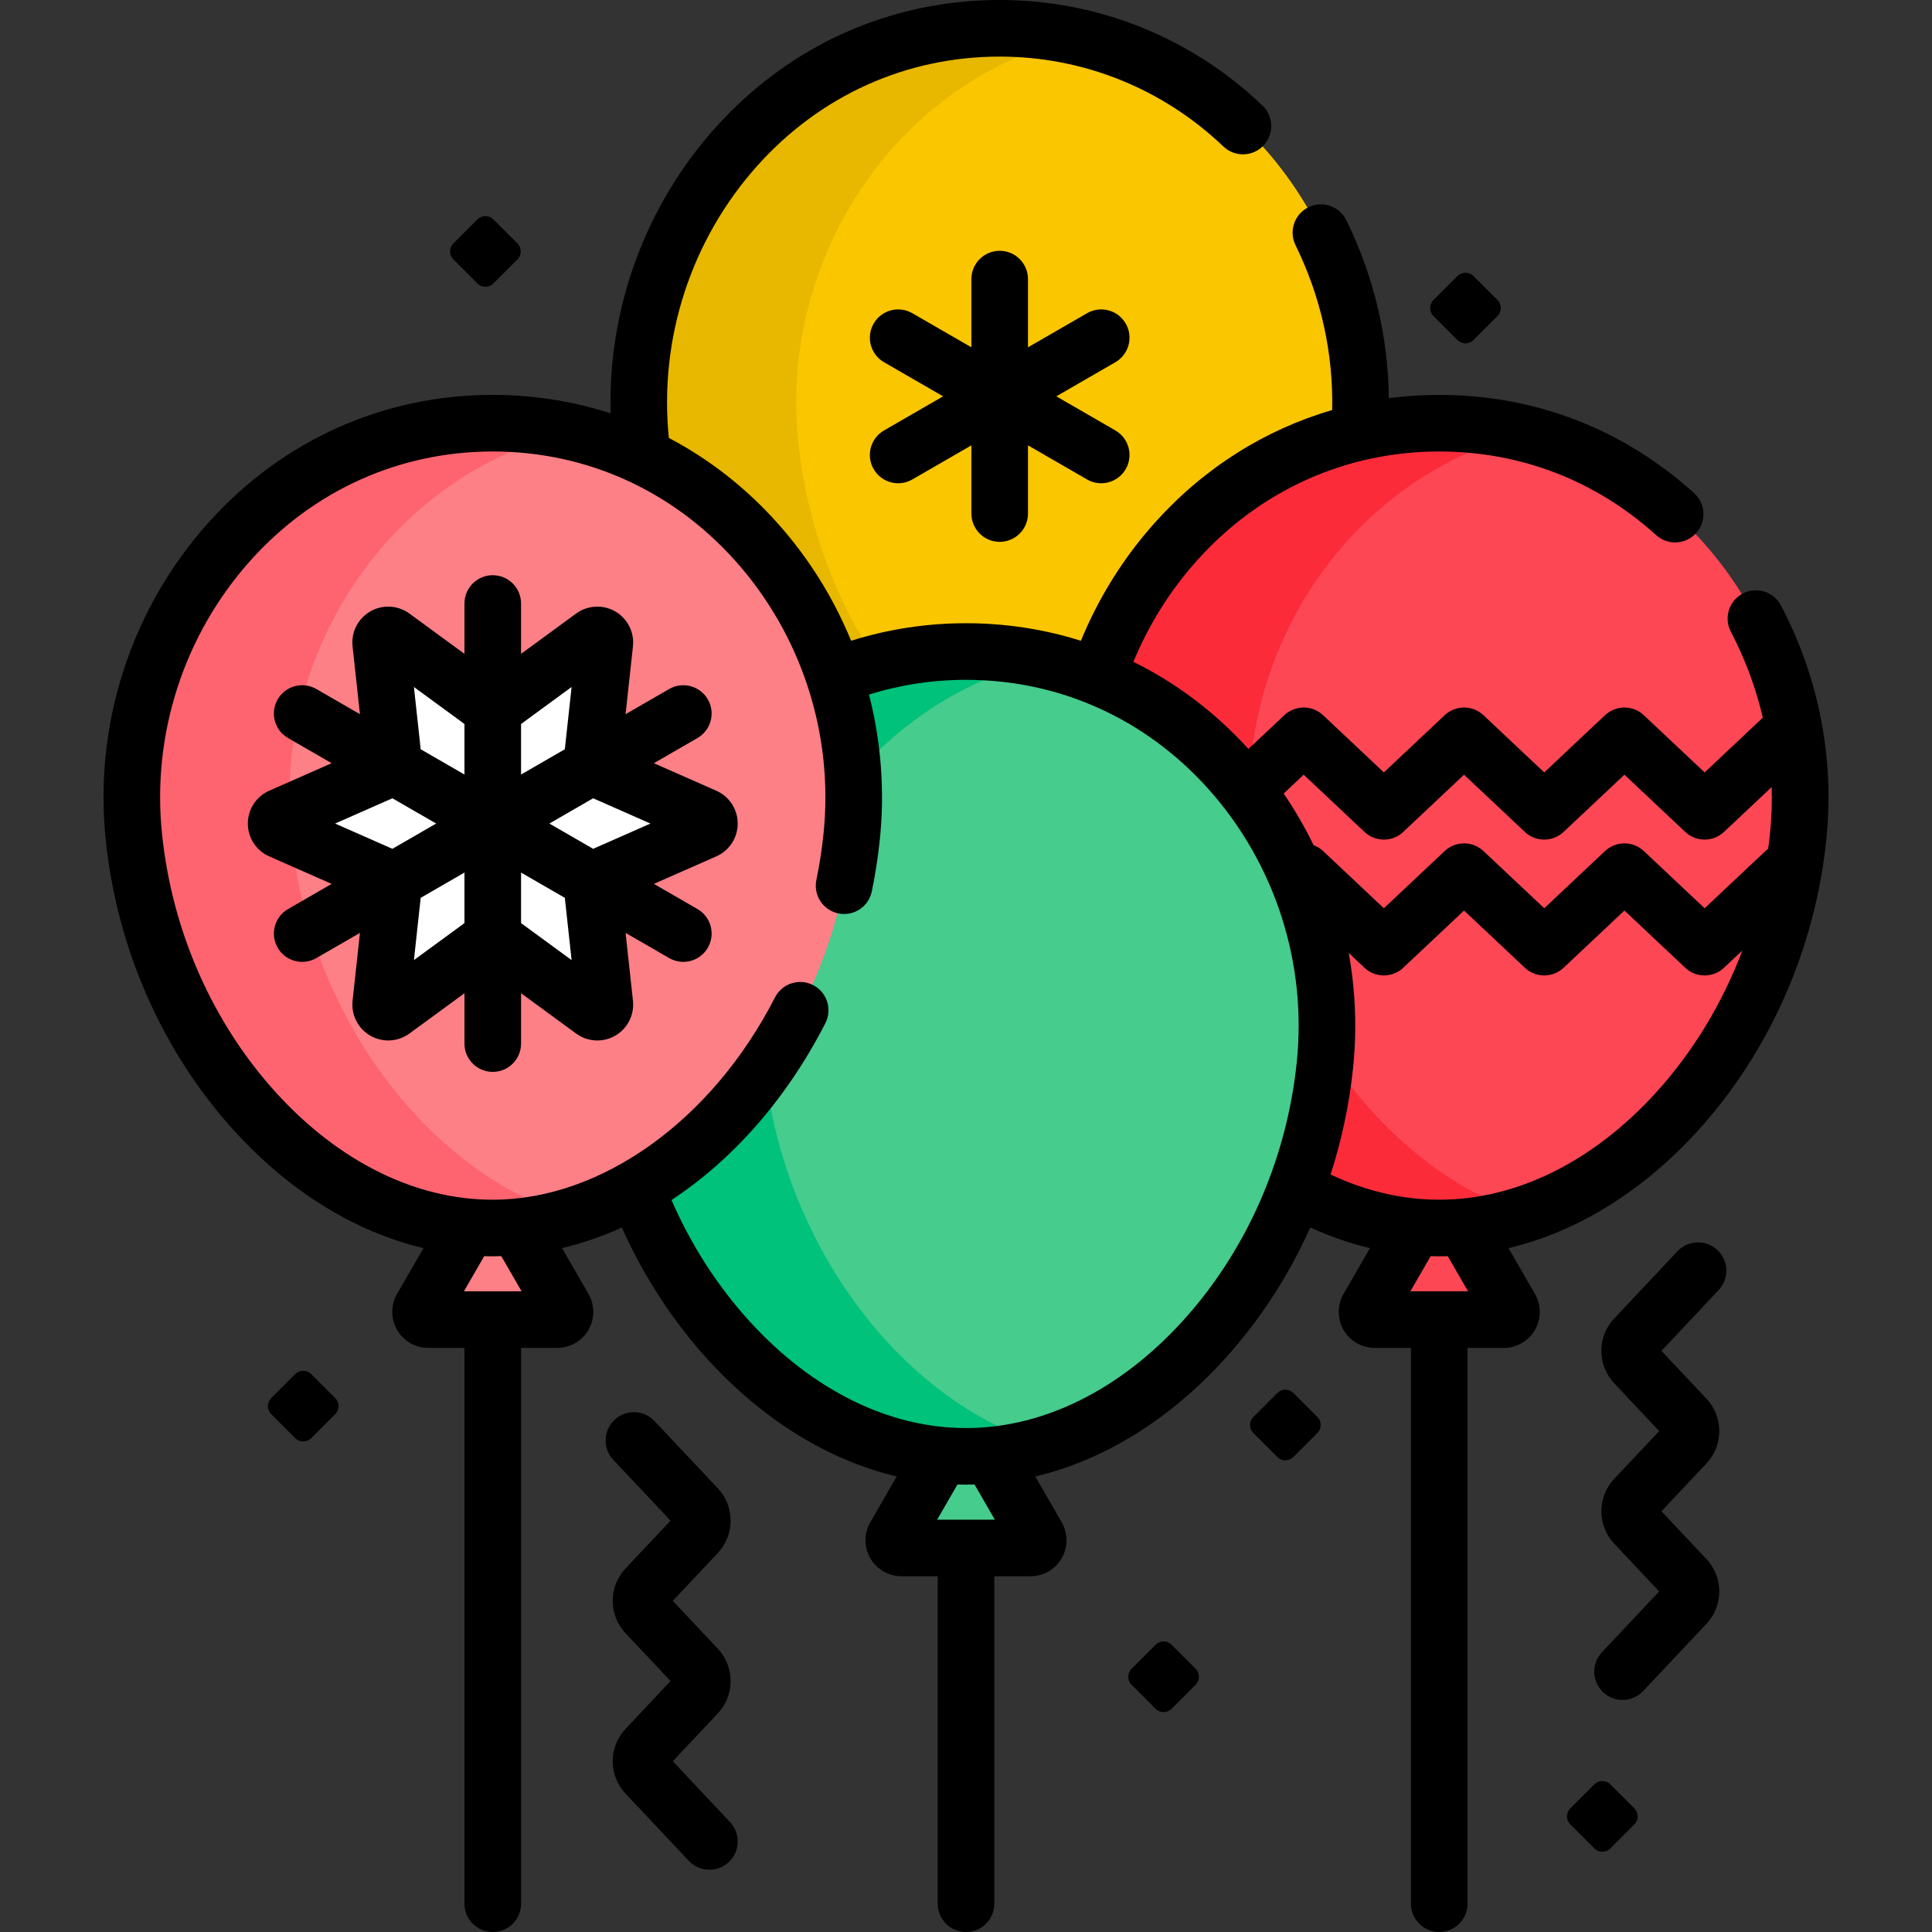 <svg id="Capa_1" enable-background="new 0 0 512 512" height="512" viewBox="0 0 512 512" width="512" xmlns="http://www.w3.org/2000/svg"><rect x="0" y="0" width="512" height="512" fill="#333333" stroke="none"/><g><g><g><path d="m170.28 120.982c24.222 11.452 42.393 33.001 50.797 58.421 10.678-4.325 22.413-6.739 34.922-6.741 12.509.002 24.244 2.416 34.923 6.741 10.433-31.559 35.919-57.16 69.349-64.869 4.302-55.058-37.198-107.027-95.343-107.034-59.14.007-101.062 53.768-95.084 109.861.126 1.212.276 2.418.436 3.621z" fill="#fac600"/><path d="m170.28 120.982c24.222 11.452 42.393 33.001 50.797 58.421 3.696-1.497 7.517-2.768 11.456-3.785-11.129-16.729-18.732-36.864-20.966-58.257-5.247-49.235 26.412-96.668 74.223-107.537-6.66-1.514-13.631-2.323-20.862-2.324-59.14.007-101.062 53.768-95.084 109.861.126 1.212.276 2.418.436 3.621z" fill="#e8b800"/></g></g><g><path d="m387.858 325.14c-2.138.197-4.288.297-6.447.294-2.158.003-4.305-.106-6.442-.303l-12.423 21.518c-.786 1.362.197 3.065 1.769 3.065h34.191c1.573 0 2.556-1.703 1.769-3.065z" fill="#fd4755"/><path d="m381.412 112.149c-43.674.005-77.952 29.328-90.49 67.254 39.805 16.122 64.875 58.892 60.162 103.12-1.173 11.233-3.826 22.122-7.69 32.354 11.843 6.755 24.764 10.574 38.018 10.556 46.679.062 89.234-47.415 95.084-103.424 5.978-56.091-35.945-109.853-95.084-109.86z" fill="#fd4755"/><g fill="#fb2b3a"><path d="m331.029 210.416c.405-44.29 29.916-84.828 73.003-95.52-7.188-1.784-14.75-2.745-22.62-2.746-43.674.005-77.952 29.328-90.49 67.254 16.117 6.527 29.821 17.417 40.107 31.012z"/><path d="m351.418 278.576c-.088 1.314-.193 2.63-.334 3.948-1.173 11.233-3.826 22.122-7.69 32.354 11.843 6.755 24.764 10.574 38.018 10.556 7.702.01 15.289-1.281 22.62-3.684-20.7-6.784-39.332-22.494-52.614-43.174z"/></g></g><g><path d="m262.446 385.653c-2.138.197-4.288.297-6.447.294-2.157.003-4.305-.108-6.441-.304l-12.424 21.519c-.786 1.362.197 3.065 1.769 3.065h34.191c1.573 0 2.556-1.703 1.769-3.065z" fill="#46cc8d"/><path d="m255.999 172.662c-12.861.002-24.906 2.548-35.823 7.104 4.424 13.428 6.03 27.788 4.501 42.138-2.822 27.012-14.166 52.63-31.942 72.137-7.518 8.249-15.777 14.932-24.472 19.913 15.222 41.249 50.139 72.043 87.736 71.993 46.679.062 89.234-47.415 95.084-103.424 5.979-56.092-35.944-109.854-95.084-109.861z" fill="#46cc8d"/><g fill="#00c27a"><path d="m226.101 206.112c12.908-15.223 30.341-26.508 50.724-31.133-6.649-1.509-13.608-2.316-20.826-2.317-12.509.002-24.244 2.416-34.922 6.741 2.825 8.546 4.549 17.527 5.024 26.709z"/><path d="m202.659 283.279c-9.404 13.278-21.083 24.201-34.054 31.599 15.4 40.785 50.078 71.119 87.394 71.069 7.075.009 14.054-1.08 20.826-3.119-37.706-11.353-68.95-52.348-74.166-99.549z"/></g></g><g><g><path d="m137.034 325.14c-2.138.197-4.288.297-6.447.294-2.159.003-4.309-.097-6.447-.294l-12.418 21.509c-.786 1.362.197 3.065 1.769 3.065h34.191c1.573 0 2.556-1.703 1.769-3.065z" fill="#fd8087"/><g><path d="m130.587 112.149c-59.14.007-101.062 53.768-95.084 109.861 5.851 56.009 48.406 103.485 95.084 103.424 46.679.062 89.234-47.415 95.084-103.424 5.979-56.092-35.944-109.854-95.084-109.861z" fill="#fd8087"/></g><g><path d="m77.263 222.01c-5.247-49.228 26.403-96.656 74.204-107.533-6.666-1.517-13.643-2.328-20.88-2.328-59.14.007-101.062 53.768-95.084 109.861 5.851 56.009 48.406 103.485 95.084 103.424 7.094.009 14.091-1.085 20.88-3.135-37.883-11.436-69.242-52.791-74.204-100.289z" fill="#fe646f"/></g><g><path d="m186.804 220.083-28.731 12.668c-.799.352-1.278 1.182-1.184 2.051l3.394 31.215c.188 1.732-1.771 2.863-3.176 1.834l-25.336-18.547c-.705-.516-1.663-.516-2.368 0l-25.336 18.547c-1.406 1.029-3.365-.102-3.176-1.834l3.394-31.215c.094-.868-.385-1.698-1.184-2.051l-28.731-12.668c-1.594-.703-1.594-2.965 0-3.668l28.731-12.668c.799-.352 1.278-1.182 1.184-2.051l-3.394-31.215c-.188-1.732 1.771-2.863 3.176-1.834l25.336 18.547c.705.516 1.663.516 2.368 0l25.336-18.547c1.406-1.029 3.365.102 3.176 1.834l-3.394 31.215c-.094.868.385 1.698 1.184 2.051l28.731 12.668c1.594.703 1.594 2.965 0 3.668z" fill="#fff"/></g></g></g><g><path d="m298.328 85.748c-2.071-3.588-6.658-4.815-10.245-2.745l-15.655 9.038v-18.076c0-4.143-3.358-7.5-7.5-7.5s-7.5 3.357-7.5 7.5v18.076l-15.655-9.038c-3.588-2.071-8.175-.843-10.245 2.745-2.071 3.587-.842 8.174 2.745 10.245l15.655 9.039-15.655 9.039c-3.587 2.071-4.816 6.658-2.745 10.245 1.389 2.406 3.91 3.751 6.502 3.751 1.272 0 2.562-.324 3.743-1.006l15.655-9.038v18.076c0 4.143 3.358 7.5 7.5 7.5s7.5-3.357 7.5-7.5v-18.076l15.655 9.038c1.181.682 2.471 1.006 3.743 1.006 2.592 0 5.113-1.345 6.502-3.751 2.071-3.587.842-8.174-2.745-10.245l-15.655-9.039 15.655-9.039c3.587-2.071 4.816-6.658 2.745-10.245z"/><path d="m471.976 160.449c-1.926-3.667-6.459-5.08-10.127-3.154-3.667 1.926-5.079 6.46-3.153 10.127 3.819 7.274 6.652 14.92 8.467 22.772l-15.416 14.507-16.114-15.163c-2.888-2.717-7.392-2.717-10.28 0l-16.111 15.162-16.109-15.162c-2.888-2.717-7.393-2.717-10.28 0l-16.11 15.162-16.11-15.162c-2.888-2.717-7.393-2.718-10.281.001l-9.498 8.941c-8.865-9.752-19.179-17.512-30.491-23.082 4.036-9.799 9.731-18.94 16.946-26.966 16.683-18.558 39.448-28.779 64.101-28.782 21.567.003 41.447 7.666 57.489 22.161 3.074 2.777 7.816 2.537 10.593-.536s2.537-7.816-.537-10.593c-18.844-17.027-42.201-26.029-67.546-26.032-4.513 0-8.971.292-13.357.866-.168-16.271-3.98-32.369-11.269-47.174-1.83-3.717-6.326-5.246-10.042-3.416-3.716 1.829-5.245 6.325-3.416 10.041 6.738 13.687 10.039 28.647 9.716 43.7-17.818 5.194-33.927 15.317-46.89 29.736-8.402 9.346-15.019 19.998-19.702 31.412-9.699-3.061-19.926-4.652-30.452-4.653-.001 0-.001 0-.002 0-10.522.001-20.745 1.593-30.439 4.653-4.685-11.416-11.313-22.065-19.716-31.412-8.352-9.29-18.012-16.792-28.591-22.348-2.659-26.315 5.914-52.63 23.573-72.273 16.687-18.557 39.452-28.779 64.105-28.782 22.137.003 43.192 8.466 59.287 23.83 2.996 2.859 7.744 2.751 10.604-.246 2.86-2.996 2.75-7.743-.246-10.604-18.899-18.041-43.632-27.977-69.645-27.98-28.964.003-55.691 11.991-75.256 33.754-18.688 20.788-28.598 48.016-27.85 75.792-9.93-3.224-20.426-4.896-31.235-4.897-28.964.003-55.691 11.991-75.256 33.754-20.613 22.93-30.558 53.693-27.287 84.387 3.011 28.819 15.139 56.17 34.15 77.014 14.628 16.036 31.936 26.663 50.036 30.967l-7.002 12.128c-1.7 2.943-1.7 6.601 0 9.544s4.866 4.771 8.265 4.771h9.596v147.286c0 4.143 3.358 7.5 7.5 7.5s7.5-3.357 7.5-7.5v-147.286h9.596c3.398 0 6.565-1.828 8.265-4.771 1.699-2.943 1.699-6.601 0-9.544l-7.009-12.14c5.386-1.277 10.687-3.104 15.85-5.45 5.756 12.848 13.438 24.725 22.817 35.008 14.627 16.036 31.937 26.663 50.037 30.967l-7.001 12.126c-1.701 2.942-1.702 6.6-.002 9.543 1.699 2.944 4.866 4.773 8.265 4.773h9.596v86.774c0 4.143 3.358 7.5 7.5 7.5s7.5-3.357 7.5-7.5v-86.773h9.596c3.399 0 6.566-1.829 8.265-4.773 1.699-2.943 1.698-6.601-.001-9.541l-7.004-12.131c18.106-4.306 35.413-14.932 50.038-30.965 9.384-10.289 17.083-22.168 22.844-35.02 5.171 2.36 10.458 4.197 15.817 5.472l-7.003 12.13c-1.7 2.943-1.7 6.601 0 9.544s4.866 4.771 8.265 4.771h9.596v147.286c0 4.143 3.358 7.5 7.5 7.5s7.5-3.357 7.5-7.5v-147.286h9.596c3.398 0 6.565-1.828 8.265-4.771 1.699-2.943 1.699-6.601 0-9.544l-7.003-12.13c18.106-4.306 35.413-14.931 50.038-30.965 19.011-20.844 31.139-48.194 34.148-76.998 2.287-21.506-1.855-43.069-11.983-62.357zm-126.483 44.851 16.109 15.162c2.888 2.717 7.393 2.717 10.28 0l16.109-15.162 16.109 15.162c2.888 2.717 7.393 2.717 10.28 0l16.111-15.163 16.113 15.163c1.444 1.358 3.292 2.038 5.14 2.038s3.696-.68 5.14-2.038l12.628-11.883c.121 4.204-.027 8.429-.477 12.653-.13 1.245-.295 2.483-.463 3.721-.246.18-.486.372-.714.586l-16.114 15.163-16.114-15.163c-2.888-2.717-7.392-2.717-10.28 0l-16.108 15.161-16.109-15.162c-2.888-2.717-7.393-2.717-10.28 0l-16.11 15.162-16.11-15.162c-.748-.704-1.606-1.22-2.514-1.559-2.304-4.731-4.948-9.308-7.933-13.684zm-207.262 136.914h-15.288l5.376-9.311c.719.02 1.438.032 2.157.032.066-.001.136-.001.203 0 .724 0 1.446-.026 2.168-.046zm125.412 60.513h-15.287l5.376-9.311c.719.02 1.437.032 2.156.032h.203c.726 0 1.451-.012 2.176-.033zm49.668-52.52c-16.613 18.215-36.93 28.24-57.24 28.24-.026 0-.055 0-.081 0-.027 0-.054 0-.081 0-20.29 0-40.608-10.026-57.221-28.239-8.586-9.413-15.574-20.343-20.733-32.185 16.26-10.712 30.497-26.781 40.779-46.871 1.887-3.688.428-8.206-3.259-10.094-3.687-1.886-8.206-.427-10.093 3.26-16.675 32.581-45.989 53.616-74.726 53.616-.053 0-.108 0-.159 0-20.29 0-40.608-10.026-57.221-28.24-16.868-18.492-27.633-42.807-30.315-68.479-2.822-26.485 5.752-53.014 23.525-72.784 16.683-18.558 39.448-28.779 64.101-28.782 24.654.003 47.419 10.225 64.103 28.782 17.773 19.771 26.348 46.299 23.523 72.8-.415 3.975-1.043 8.003-1.865 11.972-.84 4.056 1.767 8.025 5.823 8.865 4.054.842 8.025-1.767 8.866-5.822.923-4.458 1.628-8.985 2.094-13.44 1.397-13.106.378-26.219-2.842-38.732 8.196-2.567 16.828-3.911 25.711-3.912 24.654.003 47.419 10.225 64.103 28.782 17.773 19.771 26.348 46.299 23.523 72.8-2.682 25.656-13.447 49.971-30.315 68.463zm75.745-7.993h-15.288l5.378-9.316c.718.02 1.436.037 2.154.037.067-.001.135 0 .203 0 .726 0 1.451-.012 2.177-.033zm49.667-52.52c-16.613 18.215-36.93 28.24-57.24 28.24-.053.001-.109.001-.162 0-9.698 0-19.402-2.296-28.706-6.677 2.914-9.034 4.93-18.403 5.926-27.939 1.104-10.354.698-20.714-1.106-30.778l4.167 3.922c2.888 2.717 7.393 2.717 10.28 0l16.109-15.162 16.109 15.162c2.888 2.717 7.393 2.717 10.28 0l16.111-15.163 16.113 15.163c1.444 1.358 3.292 2.038 5.14 2.038s3.696-.68 5.14-2.038l4.856-4.569c-5.294 14.005-13.088 26.916-23.017 37.801z"/><path d="m189.829 209.553-16.545-7.295 11.554-6.671c3.587-2.071 4.816-6.658 2.745-10.245s-6.657-4.815-10.245-2.745l-11.553 6.67 1.954-17.975c.407-3.741-1.436-7.375-4.694-9.258-3.259-1.882-7.328-1.661-10.368.561l-14.59 10.681v-13.34c0-4.143-3.358-7.5-7.5-7.5s-7.5 3.357-7.5 7.5v13.34l-14.592-10.683c-3.04-2.221-7.108-2.439-10.366-.559-3.259 1.883-5.102 5.517-4.694 9.257l1.954 17.976-11.553-6.67c-3.588-2.071-8.175-.843-10.245 2.745-2.071 3.587-.842 8.174 2.745 10.245l11.554 6.671-16.545 7.295c-3.444 1.519-5.669 4.933-5.669 8.696s2.226 7.178 5.67 8.696l16.544 7.295-11.553 6.67c-3.587 2.071-4.816 6.658-2.745 10.245 1.389 2.406 3.91 3.751 6.502 3.751 1.272 0 2.562-.324 3.743-1.006l11.553-6.67-1.954 17.975c-.407 3.743 1.437 7.377 4.697 9.26 1.475.852 3.115 1.272 4.75 1.272 1.979 0 3.952-.617 5.615-1.835l14.59-10.681v13.341c0 4.143 3.358 7.5 7.5 7.5s7.5-3.357 7.5-7.5v-13.341l14.589 10.68c3.037 2.224 7.106 2.443 10.366.563 3.26-1.883 5.104-5.517 4.697-9.259l-1.954-17.976 11.553 6.67c1.181.682 2.471 1.006 3.743 1.006 2.592 0 5.113-1.345 6.502-3.751 2.071-3.587.842-8.174-2.745-10.245l-11.553-6.67 16.544-7.295c3.444-1.519 5.669-4.933 5.669-8.696s-2.225-7.177-5.67-8.695zm-38.349-27.492-1.794 16.501-11.599 6.697v-13.393zm-41.786 0 13.393 9.805v13.393l-11.599-6.697zm-20.893 36.188 15.188-6.697 11.598 6.696-11.599 6.697zm20.893 36.188 1.794-16.501 11.599-6.696v13.394zm41.786 0-13.393-9.804v-13.394l11.599 6.697zm-5.893-36.188 11.598-6.696 15.188 6.697-15.187 6.696zm38.184-5.025.006-.003z"/><path d="m342.757 369.151c-1.172-1.172-3.071-1.172-4.243 0l-6.364 6.364c-1.172 1.172-1.172 3.071 0 4.243l6.364 6.364c1.172 1.172 3.071 1.172 4.243 0l6.364-6.364c1.172-1.172 1.172-3.071 0-4.243z"/><path d="m386.242 90.121c1.172 1.172 3.071 1.172 4.243 0l6.364-6.364c1.172-1.172 1.172-3.071 0-4.243l-6.364-6.364c-1.172-1.172-3.071-1.172-4.243 0l-6.364 6.364c-1.172 1.172-1.172 3.071 0 4.243z"/><path d="m126.514 75.121c1.172 1.172 3.071 1.172 4.243 0l6.364-6.364c1.172-1.172 1.172-3.071 0-4.243l-6.364-6.364c-1.172-1.172-3.071-1.172-4.243 0l-6.364 6.364c-1.172 1.172-1.172 3.071 0 4.243z"/><path d="m82.485 364.151c-1.172-1.172-3.071-1.172-4.243 0l-6.364 6.364c-1.172 1.172-1.172 3.071 0 4.243l6.364 6.364c1.172 1.172 3.071 1.172 4.243 0l6.364-6.364c1.172-1.172 1.172-3.071 0-4.243z"/><path d="m310.485 435.879c-1.172-1.172-3.071-1.172-4.243 0l-6.364 6.364c-1.172 1.172-1.172 3.071 0 4.243l6.364 6.364c1.172 1.172 3.071 1.172 4.243 0l6.364-6.364c1.172-1.172 1.172-3.071 0-4.243z"/><path d="m426.757 472.879c-1.172-1.172-3.071-1.172-4.243 0l-6.364 6.364c-1.172 1.172-1.172 3.071 0 4.243l6.364 6.364c1.172 1.172 3.071 1.172 4.243 0l6.364-6.364c1.172-1.172 1.172-3.071 0-4.243z"/><path d="m178.298 466.746 11.939-12.688c4.52-4.805 4.519-12.33-.002-17.132l-11.937-12.685 11.938-12.683c4.521-4.805 4.52-12.331-.001-17.134l-16.775-17.823c-2.839-3.016-7.585-3.159-10.602-.321-3.017 2.839-3.16 7.586-.321 10.603l15.162 16.109-11.938 12.683c-4.521 4.805-4.52 12.331.001 17.133l11.938 12.685-11.938 12.687c-4.522 4.804-4.522 12.33-.001 17.133l16.775 17.827c1.476 1.568 3.467 2.36 5.463 2.36 1.843 0 3.69-.676 5.138-2.038 3.017-2.839 3.161-7.585.322-10.602z"/><path d="m455.139 331.281c-3.017-2.84-7.763-2.694-10.602.322l-16.774 17.826c-4.522 4.804-4.522 12.33-.001 17.133l11.938 12.688-11.938 12.684c-4.52 4.804-4.52 12.33.001 17.135l11.937 12.681-15.162 16.109c-2.839 3.017-2.695 7.764.321 10.603 1.448 1.362 3.295 2.038 5.139 2.038 1.996 0 3.987-.792 5.463-2.359l16.774-17.823c4.521-4.803 4.522-12.329 0-17.135l-11.937-12.683 11.938-12.684c4.52-4.805 4.52-12.33 0-17.133l-11.938-12.688 15.163-16.113c2.839-3.016 2.695-7.762-.322-10.601z"/></g></g></svg>